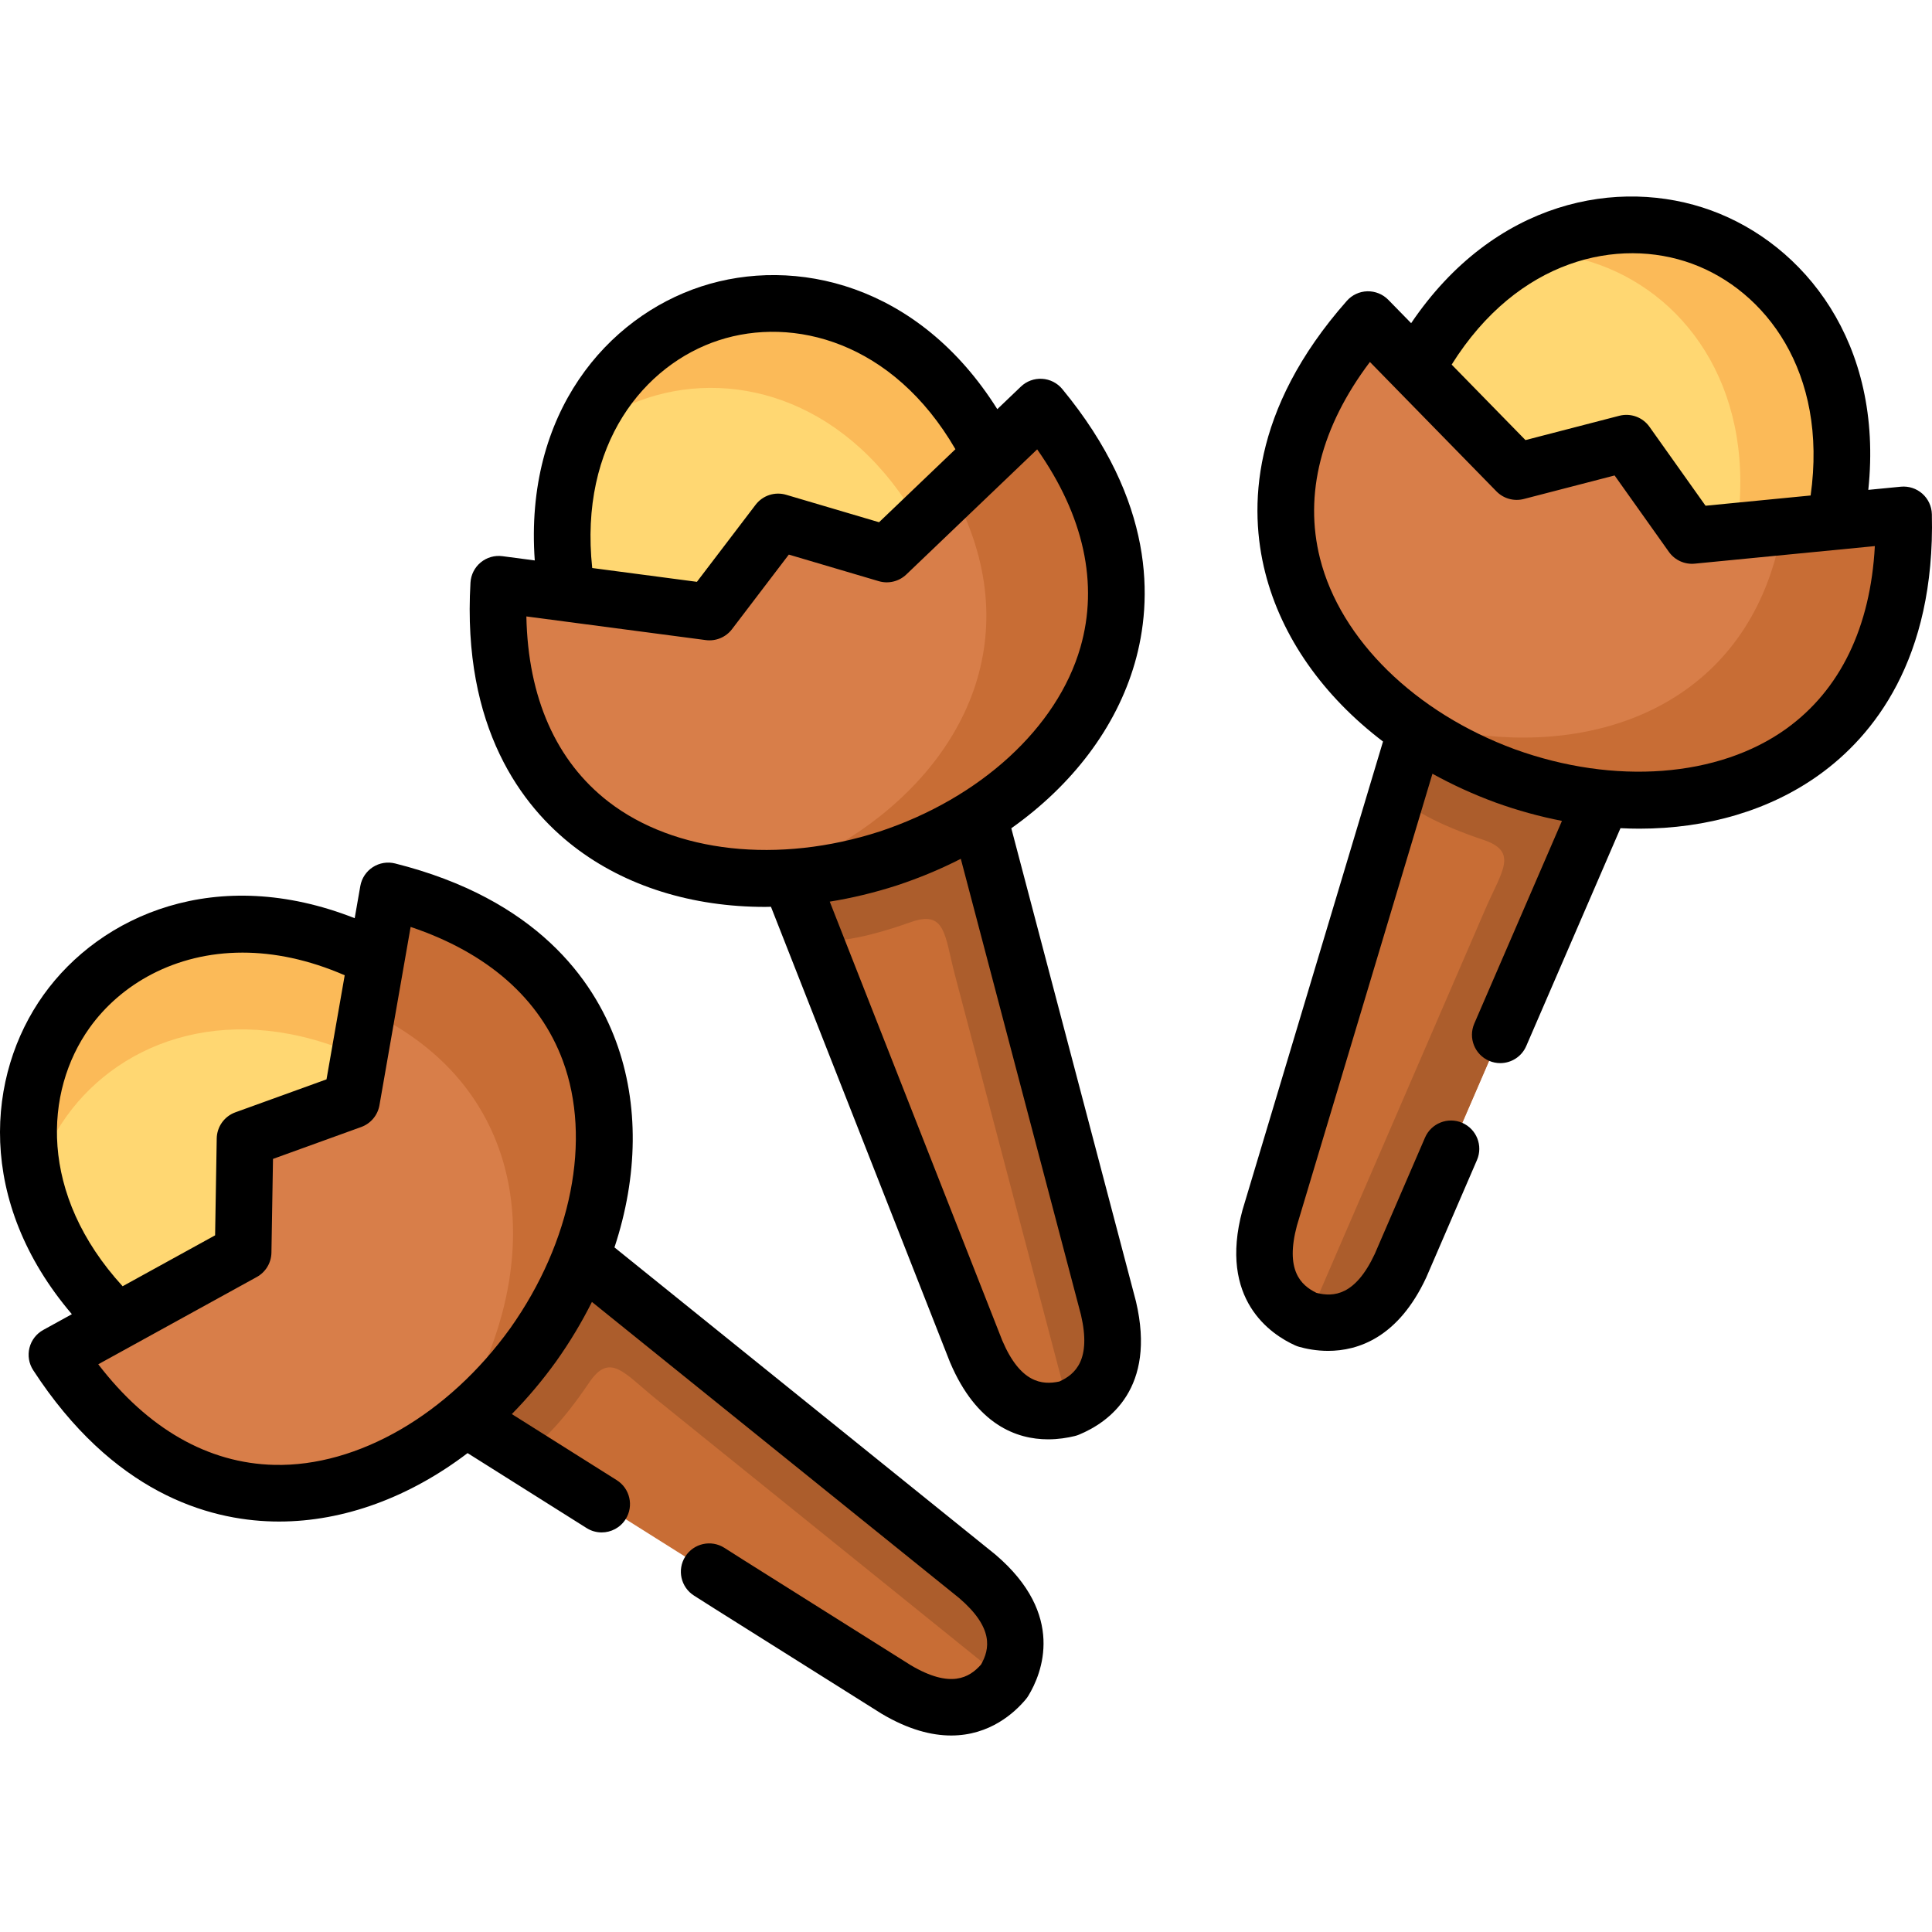 <svg id="Capa_1" enable-background="new 0 0 512 512" height="512" viewBox="0 0 512 512" width="512" xmlns="http://www.w3.org/2000/svg"><g><g><path clip-rule="evenodd" d="m404.45 187.995c-8.481-3.125-15.459-4-29.209 5.531l-38.75 129.198c-4.296 15.902 2.037 23.463 9.82 26.978 8.202 2.316 17.91.614 24.857-14.312l53.536-123.842c3.29-9.552-6.869-18.651-15.378-21.72z" fill="#c86d35" fill-rule="evenodd"/></g><g><path clip-rule="evenodd" d="m31.122 350.203 76.52-13.867-7.919-82.216c-35.235-18.022-66.648-7.756-82.103 13.921-15.455 21.65-14.981 54.654 13.502 82.162z" fill="#ffd772" fill-rule="evenodd"/></g><g><path clip-rule="evenodd" d="m128.747 340.337c-5.273 7.337-7.771 22.335-5.395 35.533l114.158 71.867c14.172 8.397 23.127 4.324 28.595-2.232 4.436-7.309 5.384-17.102-7.142-27.787l-105.007-84.672c-14.979-5.377-25.209 7.291-25.209 7.291z" fill="#c86d35" fill-rule="evenodd"/></g><g><path clip-rule="evenodd" d="m209.333 232.583 49.351 125.543c6.444 15.177 16.069 17.185 24.383 15.149 7.895-3.264 14.451-10.574 10.685-26.615l-34.37-130.454c-7.404-27.211-53.64-17.211-50.049 16.377z" fill="#c86d35" fill-rule="evenodd"/></g><g><path clip-rule="evenodd" d="m150.302 157.229 74.18 36.296 38.024-73.01c-17.687-35.403-49.072-45.726-74.348-37.468-25.302 8.258-44.496 35.152-37.856 74.182z" fill="#ffd772" fill-rule="evenodd"/></g><g><path clip-rule="evenodd" d="m188.02 162.195-37.718-4.966-18.134-2.399c-3.292 56.801 35.263 80.543 77.165 77.753 8.676-.586 17.464-2.288 26.057-5.078 8.565-2.846 16.683-6.64 23.992-11.299 35.486-22.486 52.559-64.446 16.348-108.33l-13.224 12.638-27.507 26.308-28.79-8.509z" fill="#d87e49" fill-rule="evenodd"/></g><g><path clip-rule="evenodd" d="m202.945 232.806c2.12-.028 4.268-.084 6.389-.223 8.676-.586 17.464-2.288 26.057-5.078 8.565-2.846 16.683-6.64 23.992-11.299 35.486-22.486 52.559-64.446 16.348-108.33l-13.224 12.638-10.099 9.653c20.533 37.747 3.571 72.313-27.479 92.009-6.752 4.297-14.145 7.868-21.984 10.63z" fill="#c86d35" fill-rule="evenodd"/></g><g><path clip-rule="evenodd" d="m209.333 232.583 6.361 16.181c4.324 1.534 13.893-.195 25.638-4.38 9.346-3.32 8.955 3.459 11.745 14.033l29.934 113.603c.084.391.167.781.251 1.172 7.811-3.292 14.228-10.629 10.49-26.532l-34.37-130.454c-7.309 4.659-15.427 8.453-23.992 11.299-8.593 2.79-17.38 4.492-26.057 5.078z" fill="#ac5d2c" fill-rule="evenodd"/></g><g><path clip-rule="evenodd" d="m171.532 105.477c24.215-7.923 54.01 1.255 72.032 33.143l8.844-8.453 10.099-9.653c-17.687-35.403-49.072-45.726-74.348-37.468-14.674 4.799-27.312 15.846-34.007 31.916 5.217-4.24 11.103-7.42 17.38-9.485z" fill="#fbba58" fill-rule="evenodd"/></g><path d="m301.005 344.749-32.998-125.247c16.198-11.481 27.799-26.711 32.718-43.761 4.813-16.683 5.387-42.827-19.209-72.638-1.326-1.608-3.263-2.591-5.343-2.714-2.1-.125-4.12.627-5.626 2.066l-6.252 5.978c-20.891-33.234-53.663-40.621-78.463-32.517-24.819 8.1-46.909 33.421-44.114 72.607l-8.569-1.13c-2.065-.274-4.155.327-5.76 1.656-1.607 1.329-2.588 3.266-2.708 5.347-2.231 38.587 13.683 59.342 27.427 69.959 13.66 10.552 31.396 15.986 50.632 15.985.521 0 1.049-.025 1.572-.033l47.392 120.561c.025.063.051.126.077.188 7.017 16.524 17.616 20.383 25.983 20.383 2.648 0 5.073-.387 7.088-.88.369-.09.731-.208 1.082-.354 7.965-3.294 20.522-12.255 15.12-35.261-.016-.064-.032-.13-.049-.195zm-110.517-254.572c19.665-6.426 46.087.261 62.707 28.865l-.012.017-20.225 19.34-24.623-7.277c-2.988-.882-6.206.172-8.093 2.648l-15.554 20.421-27.745-3.659c-3.509-32.927 13.865-53.933 33.545-60.355zm-29.21 122.308c-13.909-10.745-21.362-27.625-21.784-49.124l47.545 6.27c2.67.353 5.318-.752 6.948-2.891l15.056-19.767 23.831 7.043c2.578.763 5.366.086 7.31-1.772l34.676-33.158c12.362 17.594 16.323 35.611 11.453 52.497-6.135 21.266-26.549 39.966-53.232 48.787-26.776 8.667-54.288 5.646-71.803-7.885zm119.448 153.634c-4.579.984-10.311.373-15.1-10.835l-45.733-116.341c5.908-.95 11.88-2.384 17.85-4.316 5.932-1.961 11.575-4.322 16.881-7.034l31.847 120.876c2.76 11.868-1.479 15.739-5.745 17.65z"/><g><path clip-rule="evenodd" d="m375.353 97.777 32.64 77.729 78.254-37.276c7.951-38.779-10.322-66.287-35.319-75.41-24.996-9.122-56.716.168-75.575 34.957z" fill="#ffd772" fill-rule="evenodd"/></g><g><path clip-rule="evenodd" d="m401.94 124.978-26.587-27.201-12.805-13.084c-37.662 42.657-22.011 85.146 12.694 108.832 7.142 4.882 15.121 8.955 23.602 12.08 8.509 3.069 17.241 5.078 25.861 5.942 41.791 4.213 81.127-18.218 79.76-75.103l-18.217 1.786-37.857 3.683-17.38-24.467z" fill="#d87e49" fill-rule="evenodd"/></g><g><path clip-rule="evenodd" d="m370.052 189.731c1.674 1.311 3.404 2.567 5.189 3.794 7.142 4.882 15.121 8.955 23.602 12.08 8.509 3.069 17.241 5.078 25.861 5.942 41.791 4.213 81.127-18.218 79.76-75.103l-18.217 1.786-13.893 1.339c-7.17 42.378-41.875 59.089-78.449 55.406-7.951-.808-15.985-2.566-23.853-5.244z" fill="#c86d35" fill-rule="evenodd"/></g><g><path clip-rule="evenodd" d="m375.241 193.525-4.994 16.655c2.427 3.85 11.02 8.425 22.848 12.387 9.402 3.153 4.91 8.258.558 18.301l-46.617 107.828c-.167.363-.335.725-.502 1.06 8.174 2.232 17.743.418 24.634-14.368l53.536-123.842c-8.62-.865-17.352-2.874-25.861-5.942-8.481-3.123-16.46-7.197-23.602-12.079z" fill="#ac5d2c" fill-rule="evenodd"/></g><g><path clip-rule="evenodd" d="m423.979 70.214c23.936 8.732 41.735 34.315 36.211 70.555l12.163-1.2 13.893-1.339c7.951-38.779-10.322-66.287-35.319-75.41-14.507-5.301-31.273-4.38-46.478 4.101 6.725-.111 13.337 1.033 19.53 3.293z" fill="#fbba58" fill-rule="evenodd"/></g><path d="m511.963 136.265c-.05-2.084-.965-4.053-2.526-5.435s-3.623-2.049-5.701-1.85l-8.618.84c4.108-39.044-17.103-65.098-41.62-74.045-24.519-8.95-57.528-2.671-79.531 29.87l-6.058-6.196c-1.457-1.49-3.474-2.299-5.552-2.254-2.084.053-4.052.97-5.432 2.532-25.592 28.972-25.898 55.124-21.647 71.961 4.343 17.202 15.424 32.807 31.234 44.826l-37.207 124.054c-.021.066-.039.132-.057.199-6.402 23.697 7.639 32.909 13.973 35.77.34.153.69.281 1.049.382 1.89.533 4.574 1.075 7.691 1.075 7.907 0 18.58-3.488 26.004-19.441.029-.063.058-.127.085-.191l13.363-30.939c1.643-3.802-.108-8.217-3.911-9.859-3.804-1.643-8.217.109-9.859 3.912l-13.32 30.839c-5.169 11.043-10.899 11.455-15.435 10.313-4.214-2.049-8.342-6.058-5.184-17.853l35.909-119.728c5.224 2.894 10.797 5.448 16.675 7.611 5.885 2.129 11.788 3.74 17.646 4.888l-23.233 53.712c-1.645 3.802.104 8.217 3.906 9.862.97.419 1.981.618 2.974.618 2.901 0 5.663-1.693 6.888-4.525l24.975-57.739c1.675.083 3.342.131 4.997.131 17.915-.001 34.549-4.836 47.727-14.321 14.106-10.149 30.722-30.362 29.795-69.019zm-63.606-66.399c19.441 7.095 36.091 28.674 31.479 61.444l-27.848 2.716-14.864-20.924c-1.802-2.537-4.985-3.698-7.996-2.917l-24.863 6.443-19.541-19.984-.016-.026c17.577-28.054 44.211-33.845 63.649-26.752zm25.053 123.242c-17.964 12.93-45.56 15.017-71.976 5.458-26.418-9.722-46.193-29.092-51.609-50.549-4.303-17.042.266-34.921 13.217-52.091l33.536 34.297c1.88 1.922 4.642 2.69 7.245 2.017l24.066-6.236 14.388 20.253c1.557 2.191 4.165 3.382 6.842 3.121l47.737-4.655c-1.149 21.487-9.171 38.112-23.446 48.385z"/><g><path clip-rule="evenodd" d="m64.432 331.846-33.31 18.357-16.041 8.816c31.05 47.706 76.189 43.968 108.271 16.851 6.612-5.58 12.693-12.164 17.966-19.501 5.217-7.365 9.485-15.26 12.638-23.323 15.204-39.17 4.101-83.054-51.081-96.947l-3.152 18.022-6.556 37.496-28.233 10.211z" fill="#d87e49" fill-rule="evenodd"/></g><g><path clip-rule="evenodd" d="m118.303 379.859c1.73-1.255 3.404-2.595 5.049-3.989 6.612-5.58 12.693-12.164 17.966-19.501 5.217-7.365 9.485-15.26 12.638-23.323 15.204-39.17 4.101-83.054-51.081-96.947l-3.152 18.022-2.399 13.754c38.89 18.246 45.724 56.132 32.417 90.391-2.901 7.449-6.751 14.73-11.438 21.593z" fill="#c86d35" fill-rule="evenodd"/></g><g><path clip-rule="evenodd" d="m123.352 375.87 14.702 9.262c4.38-1.283 11.075-8.37 18.05-18.692 5.552-8.23 9.262-2.539 17.771 4.324l91.449 73.764c.307.251.614.502.921.781 4.324-7.309 5.133-17.018-7.281-27.592l-105.007-84.672c-3.152 8.063-7.421 15.958-12.638 23.323-5.273 7.338-11.355 13.922-17.967 19.502z" fill="#ac5d2c" fill-rule="evenodd"/></g><g><path clip-rule="evenodd" d="m17.536 295.968c14.814-20.757 44.246-31.051 77.667-16.042l2.12-12.052 2.399-13.754c-35.235-18.022-66.648-7.756-82.103 13.921-8.955 12.554-12.582 28.931-8.453 45.865 1.675-6.527 4.548-12.581 8.37-17.938z" fill="#fbba58" fill-rule="evenodd"/></g><path d="m263.831 412.011c-.053-.045-.105-.089-.159-.132l-100.831-81.304c6.233-18.848 6.544-37.991.396-54.638-6.017-16.29-21.055-37.687-58.533-47.112-2.022-.509-4.163-.153-5.912.982-1.748 1.134-2.945 2.946-3.305 4.999l-1.491 8.525c-36.542-14.381-67.315-.89-82.481 20.352-15.157 21.231-17.92 54.703 7.53 84.591l-7.581 4.174c-1.826 1.005-3.152 2.726-3.658 4.748-.507 2.022-.148 4.164.988 5.911 21.08 32.407 46.204 39.692 63.568 40.097.532.013 1.065.019 1.597.019 17.221 0 34.619-6.473 49.956-18.136l31.54 19.865c1.241.782 2.624 1.155 3.99 1.155 2.491 0 4.928-1.24 6.353-3.504 2.208-3.505 1.156-8.136-2.349-10.344l-27.81-17.516c4.188-4.261 8.141-8.949 11.799-14.037 3.616-5.099 6.761-10.348 9.427-15.682l97.307 78.463c9.257 7.933 8.122 13.569 5.808 17.639-3.098 3.504-8.056 6.4-18.563.205l-44.409-27.937-5.049-3.208c-3.495-2.221-8.132-1.189-10.353 2.308-2.222 3.496-1.189 8.131 2.308 10.353l5.078 3.226 44.525 28.01c.056.036.112.07.17.104 7.077 4.193 13.199 5.738 18.38 5.738 10.272 0 16.842-6.073 19.799-9.618.239-.288.458-.593.652-.913 3.604-5.936 9.971-21.467-8.687-37.383zm-240.106-139.611c8.211-11.503 22.585-19.947 40.546-19.947 8.339 0 17.453 1.821 27.079 6.003v.007l-4.823 27.579-24.144 8.732c-2.927 1.059-4.897 3.815-4.949 6.928l-.429 25.671-24.51 13.495c-22.32-24.427-20.789-51.633-8.77-68.468zm111.504 79.59c-16.432 22.856-40.401 36.733-62.517 36.218-17.575-.409-33.585-9.589-46.673-26.66l42.011-23.132c2.356-1.297 3.837-3.756 3.882-6.445l.415-24.85 23.371-8.453c2.528-.915 4.374-3.112 4.837-5.761l8.266-47.265c20.382 6.839 34.255 19.003 40.344 35.49 7.671 20.77 2.32 47.936-13.936 70.858z"/></g></svg>
